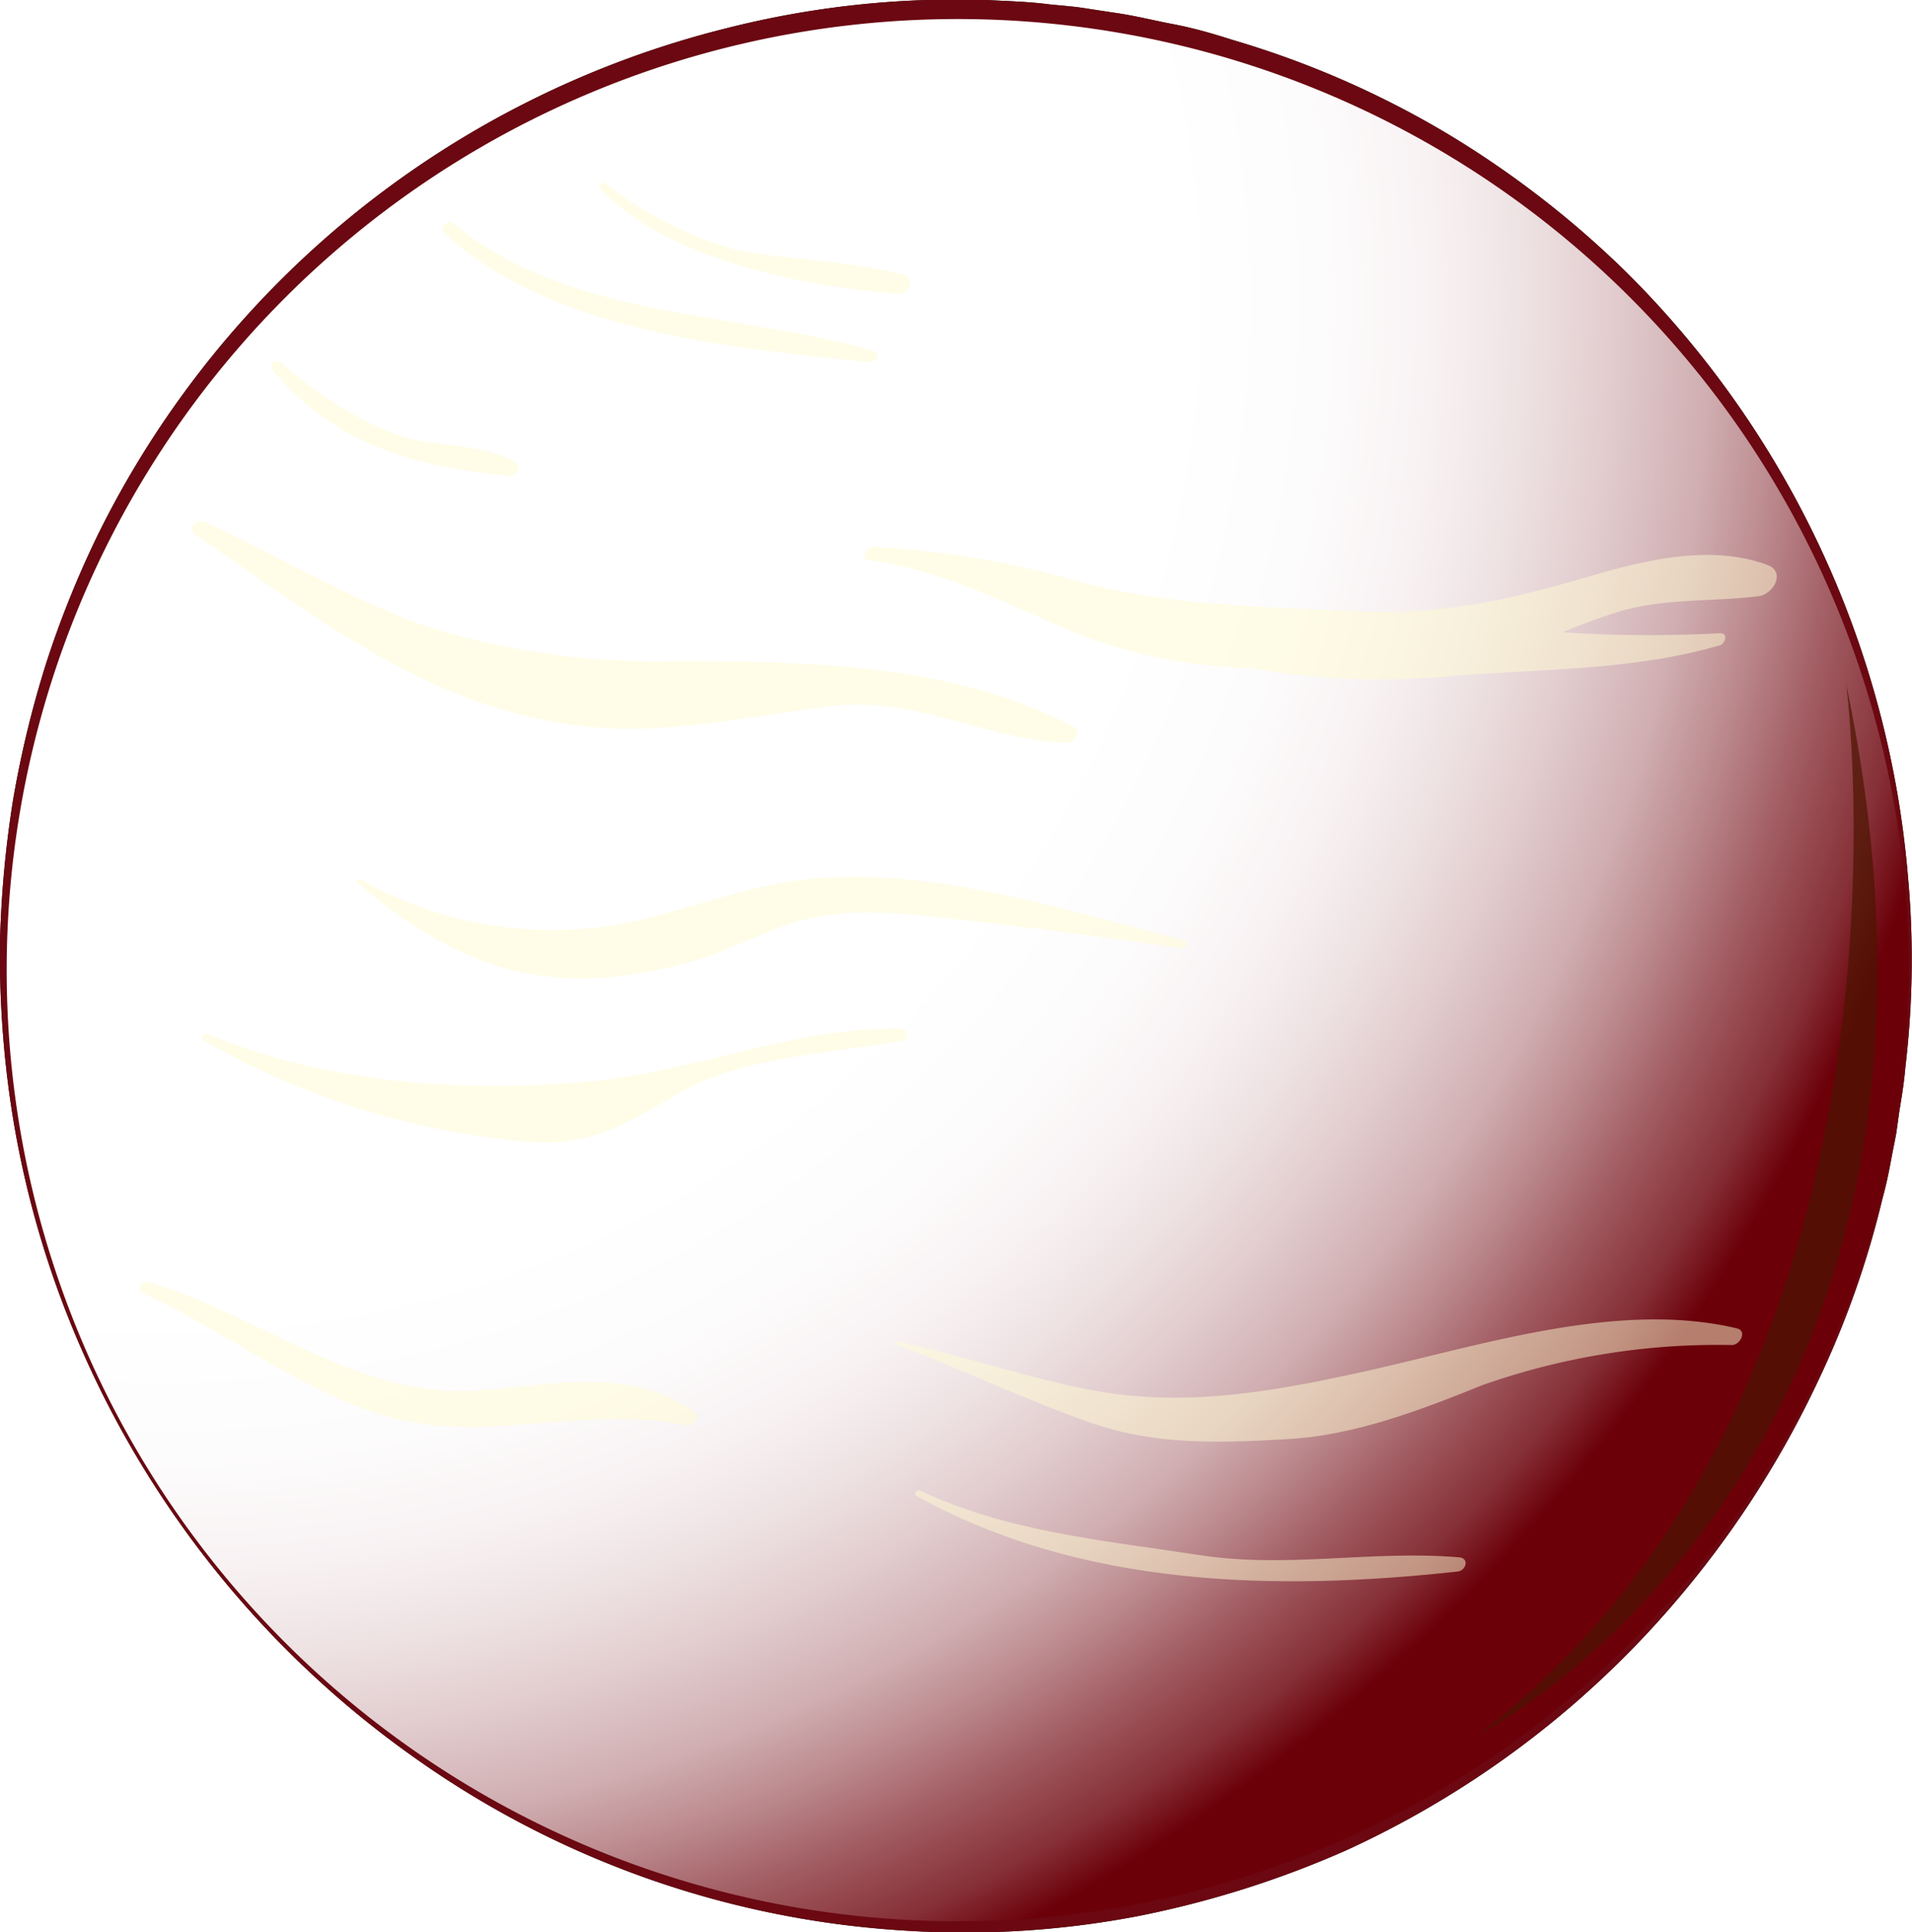 <svg xmlns="http://www.w3.org/2000/svg" xmlns:xlink="http://www.w3.org/1999/xlink" viewBox="0 0 104.36 105.46"><defs><style>.cls-1{mask:url(#mask);}.cls-16,.cls-17,.cls-2,.cls-3{mix-blend-mode:multiply;}.cls-2{fill:url(#radial-gradient);}.cls-19,.cls-3{fill:url(#radial-gradient-2);}.cls-4{isolation:isolate;}.cls-5{fill:#9c2b18;}.cls-6{fill:#1a1818;}.cls-7{fill:#eb482f;}.cls-8{fill:#ef6732;}.cls-9{fill:#e71b2c;}.cls-10{fill:#f27b34;}.cls-11{fill:#c20024;}.cls-12{fill:#f06b32;}.cls-13{fill:#ea3c2e;}.cls-14{fill:#6b0811;}.cls-15{fill:#830016;opacity:0.6;}.cls-16{fill:url(#radial-gradient-3);}.cls-17{fill:#4c1400;opacity:0.7;}.cls-18{mask:url(#mask-3);}.cls-19{mix-blend-mode:screen;}.cls-20{fill:#fff;}.cls-20,.cls-21{mix-blend-mode:overlay;}.cls-21{fill:#fffcd3;opacity:0.5;}.cls-22{filter:url(#luminosity-noclip);}</style><filter id="luminosity-noclip" x="1.12" y="-8439.08" width="76.35" height="32766" filterUnits="userSpaceOnUse" color-interpolation-filters="sRGB"><feFlood flood-color="#fff" result="bg"/><feBlend in="SourceGraphic" in2="bg"/></filter><mask id="mask" x="1.12" y="-8439.08" width="76.35" height="32766" maskUnits="userSpaceOnUse"><g class="cls-22"/></mask><radialGradient id="radial-gradient" cx="-77.57" cy="252.06" r="70.4" gradientTransform="translate(183.89 -165.06) rotate(10.02)" gradientUnits="userSpaceOnUse"><stop offset="0"/><stop offset="0.24" stop-color="#020202"/><stop offset="0.37" stop-color="#0b0b0b"/><stop offset="0.48" stop-color="#191919"/><stop offset="0.58" stop-color="#2d2d2d"/><stop offset="0.67" stop-color="#474747"/><stop offset="0.75" stop-color="#676767"/><stop offset="0.83" stop-color="#8c8c8c"/><stop offset="0.9" stop-color="#b8b8b8"/><stop offset="0.97" stop-color="#e9e9e9"/><stop offset="1" stop-color="#fff"/></radialGradient><radialGradient id="radial-gradient-2" cx="-73.39" cy="252.49" r="70.4" gradientTransform="translate(183.89 -165.06) rotate(10.02)" gradientUnits="userSpaceOnUse"><stop offset="0"/><stop offset="0.37" stop-color="#020202"/><stop offset="0.51" stop-color="#090909"/><stop offset="0.6" stop-color="#141414"/><stop offset="0.68" stop-color="#252525"/><stop offset="0.75" stop-color="#3b3b3b"/><stop offset="0.8" stop-color="#575757"/><stop offset="0.86" stop-color="#777"/><stop offset="0.91" stop-color="#9d9d9d"/><stop offset="0.95" stop-color="#c8c8c8"/><stop offset="0.99" stop-color="#f6f6f6"/><stop offset="1" stop-color="#fff"/></radialGradient><radialGradient id="radial-gradient-3" cx="-140.61" cy="209.02" r="100.29" gradientTransform="translate(183.89 -165.06) rotate(10.02)" gradientUnits="userSpaceOnUse"><stop offset="0.55" stop-color="#fff"/><stop offset="0.63" stop-color="#fdfcfc"/><stop offset="0.69" stop-color="#f8f2f3"/><stop offset="0.74" stop-color="#eee2e3"/><stop offset="0.79" stop-color="#e1cbcd"/><stop offset="0.84" stop-color="#d0aeb1"/><stop offset="0.88" stop-color="#bb898d"/><stop offset="0.92" stop-color="#a25e64"/><stop offset="0.97" stop-color="#852e35"/><stop offset="1" stop-color="#6b0009"/></radialGradient><mask id="mask-3" x="1.12" y="2.6" width="76.35" height="81.48" maskUnits="userSpaceOnUse"><g class="cls-1"><path class="cls-2" d="M7.17,72c-.56-2.09-.88-6,2.23-6s7.39.16,7.06-4.38c-.19-2.77-1.36-5.24-2.45-7.76-2.18-5-5.53-12.61.05-16.76,2.64-2,5.82-2.36,8.92-3.18,4.24-1.13,6.38-3.77,8.51-7.45.35-.59.93-2.31,1.74-2.51,1.49-.36.87-1.19.76-2.22-.15-1.26,1.39-3.6,2.19-4.59,2.11-2.63,7.08-1.85,10-1.49,4.12.51,27.49,5.78,25.19-3-.51-1.93-2.53-4.85.86-4.95a21.69,21.69,0,0,1,5.24.91,51.91,51.91,0,0,0-67.1,75.37C11.66,81.06,7.86,74.57,7.17,72Z"/></g></mask><filter id="luminosity-noclip-3" x="1.12" y="2.6" width="76.35" height="81.48" filterUnits="userSpaceOnUse" color-interpolation-filters="sRGB"><feFlood flood-color="#fff" result="bg"/><feBlend in="SourceGraphic" in2="bg"/></filter></defs><g class="cls-4"><g id="Layer_2" data-name="Layer 2"><g id="Layer_1-2" data-name="Layer 1"><path class="cls-5" d="M103.42,61.85A51.92,51.92,0,1,1,61.33,1.69,51.92,51.92,0,0,1,103.42,61.85Z"/><path class="cls-6" d="M103.5,61.86s-.06.32-.18.92-.26,1.51-.58,2.67a50.2,50.2,0,0,1-3.44,9.78,53.68,53.68,0,0,1-8.92,13.4A52.17,52.17,0,0,1,73.45,101,54.06,54.06,0,0,1,62,104.6a50.38,50.38,0,0,1-12.89.75,51.55,51.55,0,0,1-26-9.08A53.66,53.66,0,0,1,4.46,73.66,52.41,52.41,0,0,1,.42,59,55.85,55.85,0,0,1,0,51.36a58.63,58.63,0,0,1,.71-7.68A56.16,56.16,0,0,1,2.52,36.2a54,54,0,0,1,2.89-7.15A52.38,52.38,0,0,1,39.62,1.55,51,51,0,0,1,53.81,0c1.17.06,2.34.09,3.48.24.58.06,1.16.1,1.73.18l1.7.26c1.18.16,2.21.43,3.32.64s2.21.53,3.27.87a50.8,50.8,0,0,1,11.84,5.2,52.87,52.87,0,0,1,9.55,7.4,52.69,52.69,0,0,1,15.44,33.06A49.8,49.8,0,0,1,104,58.23c-.1,1.19-.29,2.09-.37,2.7Zm-.17,0s0-.31.13-.92.26-1.52.35-2.7a49.77,49.77,0,0,0,0-10.31,44.39,44.39,0,0,0-1.29-7.24,49.82,49.82,0,0,0-2.86-8.15A52.27,52.27,0,0,0,66.81,3.89c-1-.32-2.07-.55-3.12-.82-.55-.11-1.09-.23-1.64-.33l-.82-.17-.8-.12L58.79,2.2c-.55-.07-1.11-.11-1.67-.17-1.11-.13-2.23-.16-3.36-.21a50.67,50.67,0,0,0-6.84.27c-1.14.09-2.29.31-3.44.47s-2.3.4-3.43.72A51.58,51.58,0,0,0,1.63,43.87a57.1,57.1,0,0,0-.84,7.52A53,53,0,0,0,1.06,59a52,52,0,0,0,3.88,14.5,50.74,50.74,0,0,0,18.64,22c1,.68,2,1.24,3,1.85s2.06,1.12,3.11,1.59a50.46,50.46,0,0,0,6.41,2.53c1.09.33,2.17.68,3.26.91.54.13,1.07.28,1.62.39l1.66.32c1.07.24,2.18.34,3.25.52s2.18.24,3.26.28A52.55,52.55,0,0,0,89.83,88.12a48.2,48.2,0,0,0,5.48-6.68A44.45,44.45,0,0,0,99,75.08a49.65,49.65,0,0,0,3.53-9.68c.32-1.15.47-2.05.6-2.66S103.33,61.83,103.33,61.83Z"/><path class="cls-7" d="M14.75,64.22c5.32,2.43,11.64,2.8,17.38,2.6a45.68,45.68,0,0,1,15,2.17c5.42,1.64,10.83,3.73,16.49,4.37s10.74-1.25,16.16-2.17c5.23-.9,10.42-.35,15.63-1.49,2.13-.47,4.26-1,6.39-1.3.09-.28.19-.56.28-.85-5.37.86-10.94,2.75-16,1.66-5.59-1.22-9.26-5.24-14-8C66.75,58,61.44,56.34,55.27,58.05c-5.55,1.54-10.59,4.46-16.18,5.84a40.21,40.21,0,0,1-15,.58,41,41,0,0,1-15-4.82C6.25,58,3.4,56.13.41,54.64c0,.38,0,.76.06,1.14C5.53,57.74,10.22,62.16,14.75,64.22Z"/><path class="cls-7" d="M95.77,76a8.27,8.27,0,0,0,2.52.86c.26-.49.5-1,.74-1.48C98,75.6,96.86,75.78,95.77,76Z"/><path class="cls-8" d="M94,76.24c-.34-.27.08-.85.38-.93,1.72-.46,3.49-.7,5.23-1.07.69-1.54,1.32-3.11,1.87-4.73-3,.5-6.07,1.36-9.15,1.84-4.86.76-9.7.21-14.55,1.28s-9.64,2.49-14.56,1.79a93.39,93.39,0,0,1-14.59-3.79,60.68,60.68,0,0,0-18.74-2.7,43.2,43.2,0,0,1-13.08-1.76C12.57,64.85,9.12,62.24,5.39,60A55.06,55.06,0,0,0,.57,57.27a50.44,50.44,0,0,0,.92,6.19c3.78,2,7.66,3.81,11.6,5.49a63.06,63.06,0,0,1,7,3c1.84,1.07,3.7,2.33,5.9,2.45,4.2.22,8.48-1.44,12.66-.64a54.84,54.84,0,0,1,12,3.86c4.3,1.91,8.68,4.09,13.36,4.87a73.22,73.22,0,0,0,15,.55,142.16,142.16,0,0,0,16.73-1.84c.71-1.09,1.39-2.22,2-3.37A8.38,8.38,0,0,1,94,76.24Z"/><path class="cls-9" d="M5.63,75.06c4.31,3,8.19,4.48,13.57,4,4.62-.42,9.25-1.09,13.84,0s8.55,3.2,12.64,5.55c8.81,5,19.36,4,29.15,3.8,5.49-.12,11.29-.31,16.74-1.6a54,54,0,0,0,3.34-4.29,126.59,126.59,0,0,1-18.24,1.78c-4.64.08-9.6.25-14.15-.84a68.38,68.38,0,0,1-11.64-4.31C46.11,77,40.68,74.4,35.34,74.73c-3.88.25-7.79,1.38-11.64.43-1.88-.47-3.33-1.86-5.08-2.6-2.4-1-4.82-2-7.21-3.06-.74-.32-6.17-3-9.62-4.71a52.84,52.84,0,0,0,3.51,10Z"/><path class="cls-10" d="M12.59,86.22c6.39-.3,12.87-2.06,18.92.62,8.63,3.81,16.64,9.36,26.31,10.31,8.61.85,17.29-1.38,25.81-3A51.62,51.62,0,0,0,90.43,88a81.83,81.83,0,0,1-14.85,1.38C67,89.58,57.09,90.76,49,87.46c-5.29-2.15-9.68-5.89-15.37-7.18-5.32-1.22-10.27-.35-15.62-.1A17.82,17.82,0,0,1,6.4,77.05,52.68,52.68,0,0,0,12.59,86.22Z"/><path class="cls-7" d="M27.16,90.93c7.14.41,13,3.73,19.7,5.89,7.57,2.46,16.72,4.23,24.68,3.2,1.18-.16,2.37-.36,3.54-.58a52.71,52.71,0,0,0,6.66-3.9c-8.24,1.57-17,3.88-25.39,2.54a49.27,49.27,0,0,1-11.92-3.61c-4.31-1.87-8.33-4.31-12.61-6.21-6-2.66-12.13-1.32-18.29-1a54.93,54.93,0,0,0,4,4A69.47,69.47,0,0,1,27.16,90.93Z"/><path class="cls-11" d="M68.18,101.29a69.92,69.92,0,0,1-21.06-3.17C39.66,95.7,32.9,91.8,24.84,92c-2.07.05-4.12.2-6.17.37a51.76,51.76,0,0,0,52.59,8.8C70.24,101.23,69.21,101.29,68.18,101.29Z"/><path class="cls-12" d="M92.56,28.18c-4.58.91-8.8,2.61-13.27,3.85-8.15,2.25-15.56-1.71-23.46-3.15-4.5-.83-9.1-1.14-13.58-2.09a52.08,52.08,0,0,1-12-4.5c-4.69-2.25-9.41-4.35-13.8-7C15.2,16.48,14,17.72,12.89,19c2.14,4,4.78,6.29,9.71,7.23,10.48,2,20.32,5.86,30.63,8.55a129.87,129.87,0,0,0,31.29,3.83c5.31.07,12.25.73,17.06-2.09a52.3,52.3,0,0,0-4-9.09A44.77,44.77,0,0,0,92.56,28.18Z"/><path class="cls-11" d="M60.92,7.55c3.41.47,6.81,1.37,10.24,1.6,2.47.15,4.39-.28,6-1.88a51.69,51.69,0,0,0-31.29-6C48.79,5.92,55.26,6.76,60.92,7.55Z"/><path class="cls-12" d="M77.87,7.65a7.19,7.19,0,0,1-5.44,2.63c-4.19.13-8.51-1.2-12.64-1.77-6-.82-12.44-2-15.18-7A51.56,51.56,0,0,0,34.81,4C39,8.52,47.1,9,53.32,9.92S68.64,13,75,13.28c3,.14,3,0,5.93.1a33.77,33.77,0,0,0,5-.05A51.11,51.11,0,0,0,77.87,7.65Z"/><path class="cls-13" d="M81.34,14.48c-3.24-.13-6.52,0-9.75-.27-6.93-.52-13.61-2.58-20.5-3.46C44.9,10,37.51,9,33.62,4.4a51.83,51.83,0,0,0-8.41,4.17c4.63,2.47,9.2,5,14.37,6.25,7.17,1.68,14.55,1.86,21.69,3.73,3.49.92,7.32,2.07,11,1.49,3.16-.49,5.77-1.88,8.61-3.23a16.65,16.65,0,0,1,6.79-2L87,14.22A25,25,0,0,1,81.34,14.48Z"/><path class="cls-7" d="M88.92,16.08c-4.73-1.16-10.26,3.21-14.65,4.6-5.79,1.82-11.76-.95-17.39-2C50.27,17.37,43.41,17.3,37,15.28c-4.57-1.43-8.7-3.76-12.9-6-1.21.79-2.39,1.61-3.53,2.5,2.54,2.68,7,4.28,10,5.25,7.26,2.29,14.84,3.42,22.34,4.5,8.77,1.26,17.21,3.74,26.16,2.83,4.43-.45,8.58-2.14,12.88-3.19l1.22-.31A52.2,52.2,0,0,0,88.92,16.08Z"/><path class="cls-11" d="M93.69,21.54c-2.66.59-5.38,1.69-7.27,2.24a43.14,43.14,0,0,1-13.13,1.93c-5.16-.08-9.92-1.39-15-2.23-3-.5-6.07-.89-9.1-1.35C41.67,21,33.81,19.81,26.7,16.88a20.53,20.53,0,0,1-7.08-4.39c-.77.63-1.52,1.27-2.26,1.94,4.93,2.92,10.25,5.15,15.43,7.8,8.42,4.3,17.52,3.88,26.46,6.25,4.09,1.09,8.2,2.66,12.44,3.08,4.85.49,8.72-1.11,13.25-2.48a67.24,67.24,0,0,1,12.11-2.53A52.73,52.73,0,0,0,93.69,21.54Z"/><path class="cls-11" d="M88.19,39.78c-10.77-.17-21.51-.57-32-3.07C50.5,35.37,45,33.57,39.48,31.81,33.73,30,28.05,28.62,22.16,27.32c-4-.89-7.43-2.35-9.48-6.08-.21-.38-.42-.8-.62-1.23A51.55,51.55,0,0,0,5.61,30.1c6,3.65,11.48,8.52,18.52,10.1,9.73,2.17,19.48-1.21,29.21.34,5.19.83,10.13,2.52,15.2,3.79a57.32,57.32,0,0,0,15.37,1.81,108.32,108.32,0,0,0,19.51-2.34,54,54,0,0,0-1.55-6.35C97.91,39.69,92.73,39.86,88.19,39.78Z"/><path class="cls-11" d="M93.69,21.54c-2.66.59-5.38,1.69-7.27,2.24a43.14,43.14,0,0,1-13.13,1.93c-5.16-.08-9.92-1.39-15-2.23-3-.5-6.07-.89-9.1-1.35C41.67,21,33.81,19.81,26.7,16.88a20.53,20.53,0,0,1-7.08-4.39c-.77.63-1.52,1.27-2.26,1.94,4.93,2.92,10.25,5.15,15.43,7.8,8.42,4.3,17.52,3.88,26.46,6.25,4.09,1.09,8.2,2.66,12.44,3.08,4.85.49,8.72-1.11,13.25-2.48a67.24,67.24,0,0,1,12.11-2.53A52.73,52.73,0,0,0,93.69,21.54Z"/><path class="cls-7" d="M83.75,47.2a57.89,57.89,0,0,1-14.61-1.54C64.42,44.47,59.79,42.84,55,42c-10.38-1.89-21,2-31.29-.7-7-1.83-12.48-6.62-18.56-10.18C4.73,32,4.32,32.91,4,33.85c3.43,2.24,6.61,5.09,9.29,7,5.17,3.78,11.84,8.36,18.53,6.45,4.73-1.36,9.2-4,14.29-3.44,6.77.71,13,3.83,19.76,4.66A154.16,154.16,0,0,0,86.1,49.66c4.73-.06,10.36.11,14.64-2.26a10.94,10.94,0,0,0,2.89-2.34c0-.08,0-.16,0-.24A97.71,97.71,0,0,1,83.75,47.2Z"/><path class="cls-7" d="M16.48,49.59c-3.71-4.13-10-5.59-14.71-8.68-.22,1-.43,1.9-.6,2.87-.07.4-.12.81-.18,1.22l.4.15C5.65,46.87,11.66,51.46,16.48,49.59Z"/><path class="cls-12" d="M103.8,46.35l-.19.18C100.71,49,97,50,93.25,50.39a117,117,0,0,1-19.36,0C67.46,50,61.17,49.33,55,47.29,51.21,46,46.91,44.43,42.8,45c-3.27.45-6.12,1.83-9.22,2.83-5.71,1.85-10.72.63-15.76-2.5-4.26-2.64-8.09-5.75-12.18-8.62-.68-.48-1.42-1-2.18-1.5-.51,1.41-1,2.85-1.35,4.33A55.74,55.74,0,0,0,8.58,43c3.31,1.67,6.89,3.34,9.24,6.3a.59.59,0,0,1-.24.85C12.36,53,6.31,48.5,1.62,46.51l-.8-.32C.68,47.27.57,48.33.5,49.4c8,2.67,15.92,6,24.29,6.57,5.89.41,11-.8,16.68-2.15A50.41,50.41,0,0,1,54.6,52.57a84,84,0,0,1,15.17,1.81c4.94,1.06,9.69,2.86,14.62,3.93C91,59.73,97.47,58,104,57A51.28,51.28,0,0,0,103.8,46.35Z"/><path class="cls-11" d="M82.9,59.11C72.79,56.39,63,53.46,52.37,53.62c-9.85.15-19,4.48-28.93,3.33C15.49,56,8,53.08.44,50.57c0,.93-.07,1.85,0,2.77,2.92,1.41,5.69,3.19,8.54,4.81a41.81,41.81,0,0,0,17.58,5.47,39.87,39.87,0,0,0,19-3c4.39-1.84,9.06-4,13.9-4.33,5.23-.31,9.86,1.47,14.14,4.4C78,63.72,82.3,68,88,68.33c4.45.29,9.52-1.21,14.43-1.9.41-1.5.76-3,1-4.58.22-1.28.38-2.55.51-3.82C96.91,59,90,61,82.9,59.11Z"/><path class="cls-14" d="M103.5,61.86s-.06.32-.18.92-.26,1.51-.58,2.67a50.2,50.2,0,0,1-3.44,9.78,53.68,53.68,0,0,1-8.92,13.4A52.17,52.17,0,0,1,73.45,101,54.06,54.06,0,0,1,62,104.6a50.38,50.38,0,0,1-12.89.75,51.55,51.55,0,0,1-26-9.08A53.66,53.66,0,0,1,4.46,73.66,52.41,52.41,0,0,1,.42,59,55.85,55.85,0,0,1,0,51.36a58.63,58.63,0,0,1,.71-7.68A56.16,56.16,0,0,1,2.52,36.2a54,54,0,0,1,2.89-7.15A52.38,52.38,0,0,1,39.62,1.55,51,51,0,0,1,53.81,0c1.17.06,2.34.09,3.48.24.58.06,1.16.1,1.73.18l1.7.26c1.18.16,2.21.43,3.32.64s2.21.53,3.27.87a50.8,50.8,0,0,1,11.84,5.2,52.87,52.87,0,0,1,9.55,7.4,52.69,52.69,0,0,1,15.44,33.06A49.8,49.8,0,0,1,104,58.23c-.1,1.19-.29,2.09-.37,2.7Zm-.17,0s0-.31.13-.92.26-1.52.35-2.7a49.77,49.77,0,0,0,0-10.31,44.39,44.39,0,0,0-1.29-7.24,49.82,49.82,0,0,0-2.86-8.15A52.27,52.27,0,0,0,66.81,3.89c-1-.32-2.07-.55-3.12-.82-.55-.11-1.09-.23-1.64-.33l-.82-.17-.8-.12L58.79,2.2c-.55-.07-1.11-.11-1.67-.17-1.11-.13-2.23-.16-3.36-.21a50.67,50.67,0,0,0-6.84.27c-1.14.09-2.29.31-3.44.47s-2.3.4-3.43.72A51.58,51.58,0,0,0,1.63,43.87a57.1,57.1,0,0,0-.84,7.52A53,53,0,0,0,1.06,59a52,52,0,0,0,3.88,14.5,50.74,50.74,0,0,0,18.64,22c1,.68,2,1.24,3,1.85s2.06,1.12,3.11,1.59a50.46,50.46,0,0,0,6.41,2.53c1.09.33,2.17.68,3.26.91.54.13,1.07.28,1.62.39l1.66.32c1.07.24,2.18.34,3.25.52s2.18.24,3.26.28A52.55,52.55,0,0,0,89.83,88.12a48.2,48.2,0,0,0,5.48-6.68A44.45,44.45,0,0,0,99,75.08a49.65,49.65,0,0,0,3.53-9.68c.32-1.15.47-2.05.6-2.66S103.33,61.83,103.33,61.83Z"/><path class="cls-11" d="M75.17,68.39A52.61,52.61,0,0,1,69,62.23a19.82,19.82,0,0,0-8.29-2.88c-5.88-.47-12.34,3-17.68,5.05-.73.28-1.12,1.48-.06,1.54,3.69.23,7.32.25,10.81,1.63a50.65,50.65,0,0,0,9,2.25c3.34.67,10.11,1.88,12.95-.69C75.55,68.88,75.36,68.63,75.17,68.39Z"/><path class="cls-15" d="M68.74,66.36a8.11,8.11,0,0,0-3.64-3.13,16.35,16.35,0,0,0-4.86-1.93c-3.4-1-6,1.06-9.06,1.93-.87.24-1.15,1.61-.06,1.69a49.15,49.15,0,0,1,9.22,1.89c2.3.62,4.67,1.6,7.11,1.27C68.15,68,69.2,67.2,68.74,66.36Z"/><path class="cls-16" d="M103.39,62A51.91,51.91,0,1,1,61.3,1.83,51.91,51.91,0,0,1,103.39,62Z"/><path class="cls-17" d="M100.77,37.35s5,38.16-20.12,57.36C80.65,94.71,109.7,80,100.77,37.35Z"/><g class="cls-18"><g class="cls-18"><path class="cls-19" d="M7.17,72c-.56-2.09-.88-6,2.23-6s7.39.16,7.06-4.38c-.19-2.77-1.36-5.24-2.45-7.76-2.18-5-5.53-12.61.05-16.76,2.64-2,5.82-2.36,8.92-3.18,4.24-1.13,6.38-3.77,8.51-7.45.35-.59.93-2.31,1.74-2.51,1.49-.36.87-1.19.76-2.22-.15-1.26,1.39-3.6,2.19-4.59,2.11-2.63,7.08-1.85,10-1.49,4.12.51,27.49,5.78,25.19-3-.51-1.93-2.53-4.85.86-4.95a21.69,21.69,0,0,1,5.24.91,51.91,51.91,0,0,0-67.1,75.37C11.66,81.06,7.86,74.57,7.17,72Z"/></g></g><path class="cls-20" d="M29.17,8.92s-36.76,21.24-23,60.6C6.15,69.52-3.18,32.16,29.17,8.92Z"/><path class="cls-21" d="M96.46,30.83c-3.09-1.13-6.62-.28-9.68.62-4.46,1.3-8.09,2.13-12.79,1.91-5.06-.25-10-.29-14.89-1.56a49.79,49.79,0,0,0-11.49-1.95c-.35,0-.65.66-.21.72,4.33.57,8,2.65,12,4.24a28,28,0,0,0,8.84,1.65,41.65,41.65,0,0,0,11.1.43c4.87-.4,9.8-.29,14.53-1.67.31-.09.47-.7,0-.66a72,72,0,0,1-8.57-.05,31.7,31.7,0,0,1,3-1.11c2.55-.77,5.1-.54,7.69-.86C96.79,32.43,97.5,31.22,96.46,30.83Z"/><path class="cls-21" d="M58.61,39.67c-6.5-3.43-14.4-3.57-21.56-3.59a42,42,0,0,1-13.28-1.74c-4.2-1.36-8.58-4-12.6-5.87-.41-.2-.95.41-.52.71,7,4.74,12.94,9.63,21.6,10.5,4.21.42,8.84-.61,13-1.13,4.78-.59,8.43,1.8,12.95,2C58.63,40.6,59.07,39.91,58.61,39.67Z"/><path class="cls-21" d="M64.65,51.32c-6.54-1.63-13.58-4-20.39-3.35-3.28.32-6.44,1.56-9.62,2.31a21.25,21.25,0,0,1-15-2.31c-.09,0-.26.1-.16.18,5.74,4.94,10.77,6.38,18.14,4.37,1.8-.49,3.5-1.39,5.24-2,2.86-1.08,6-.71,9-.39,4.25.47,8.4,1,12.63,1.63C64.7,51.75,64.92,51.38,64.65,51.32Z"/><path class="cls-21" d="M49.21,56.15C43.57,56,38,58.46,32.42,59c-7,.68-14.55.15-21.07-2.57-.19-.08-.47.22-.25.35a42.81,42.81,0,0,0,18.16,5.57c3.17.16,5.16-1.16,7.84-2.7,3.42-2,8.3-2.15,12.09-2.84C49.55,56.75,49.63,56.16,49.21,56.15Z"/><path class="cls-21" d="M37.88,77.05C34.3,74.53,30.07,75.63,26,75.89c-6.63.43-11.87-4.2-17.94-5.93-.29-.08-.67.43-.33.59,4.54,2.06,8.36,5.19,13.18,6.69,5.36,1.67,11-.61,16.53.55C37.84,77.87,38.27,77.32,37.88,77.05Z"/><path class="cls-21" d="M94.8,72.5c-6.39-1.52-13.75.87-20,2.28-4.85,1.08-9.64,2-14.6,1.2C56.44,75.35,52.73,74,49,73.22c-.1,0-.18.12-.07.17,3.57,1.34,7,3,10.6,4.26s7.21,1.1,10.8.89S77.45,77,80.88,75.61a38.58,38.58,0,0,1,13.65-2.2C95,73.4,95.37,72.63,94.8,72.5Z"/><path class="cls-21" d="M79.69,85c-4.9-.42-9.44.64-14.39-.15C60.14,84.06,55,83.6,50.21,81.35c-.16-.07-.38.19-.2.29,9,5,19.63,5.22,29.56,4.13C80,85.72,80.21,85.09,79.69,85Z"/><path class="cls-21" d="M28.15,25.22c-1.6-.89-3.41-.83-5.19-1.16-2.69-.49-5.62-2.54-7.64-4.29-.25-.22-.69.14-.46.4,3.48,4.18,7.78,5.28,13,5.81C28.18,26,28.52,25.42,28.15,25.22Z"/><path class="cls-21" d="M47.7,19.16c-7.51-2.2-16.6-1.68-23-7-.25-.21-.74.29-.48.53C30,18.11,40,19,47.43,19.77,47.77,19.81,48.12,19.28,47.7,19.16Z"/><path class="cls-21" d="M49.35,15c-2.94-.77-6-.78-9-1.33A19.79,19.79,0,0,1,33.06,10c-.15-.13-.43.16-.29.31,3.76,3.93,11.14,5.33,16.27,5.72C49.58,16.09,50,15.18,49.35,15Z"/></g></g></g></svg>